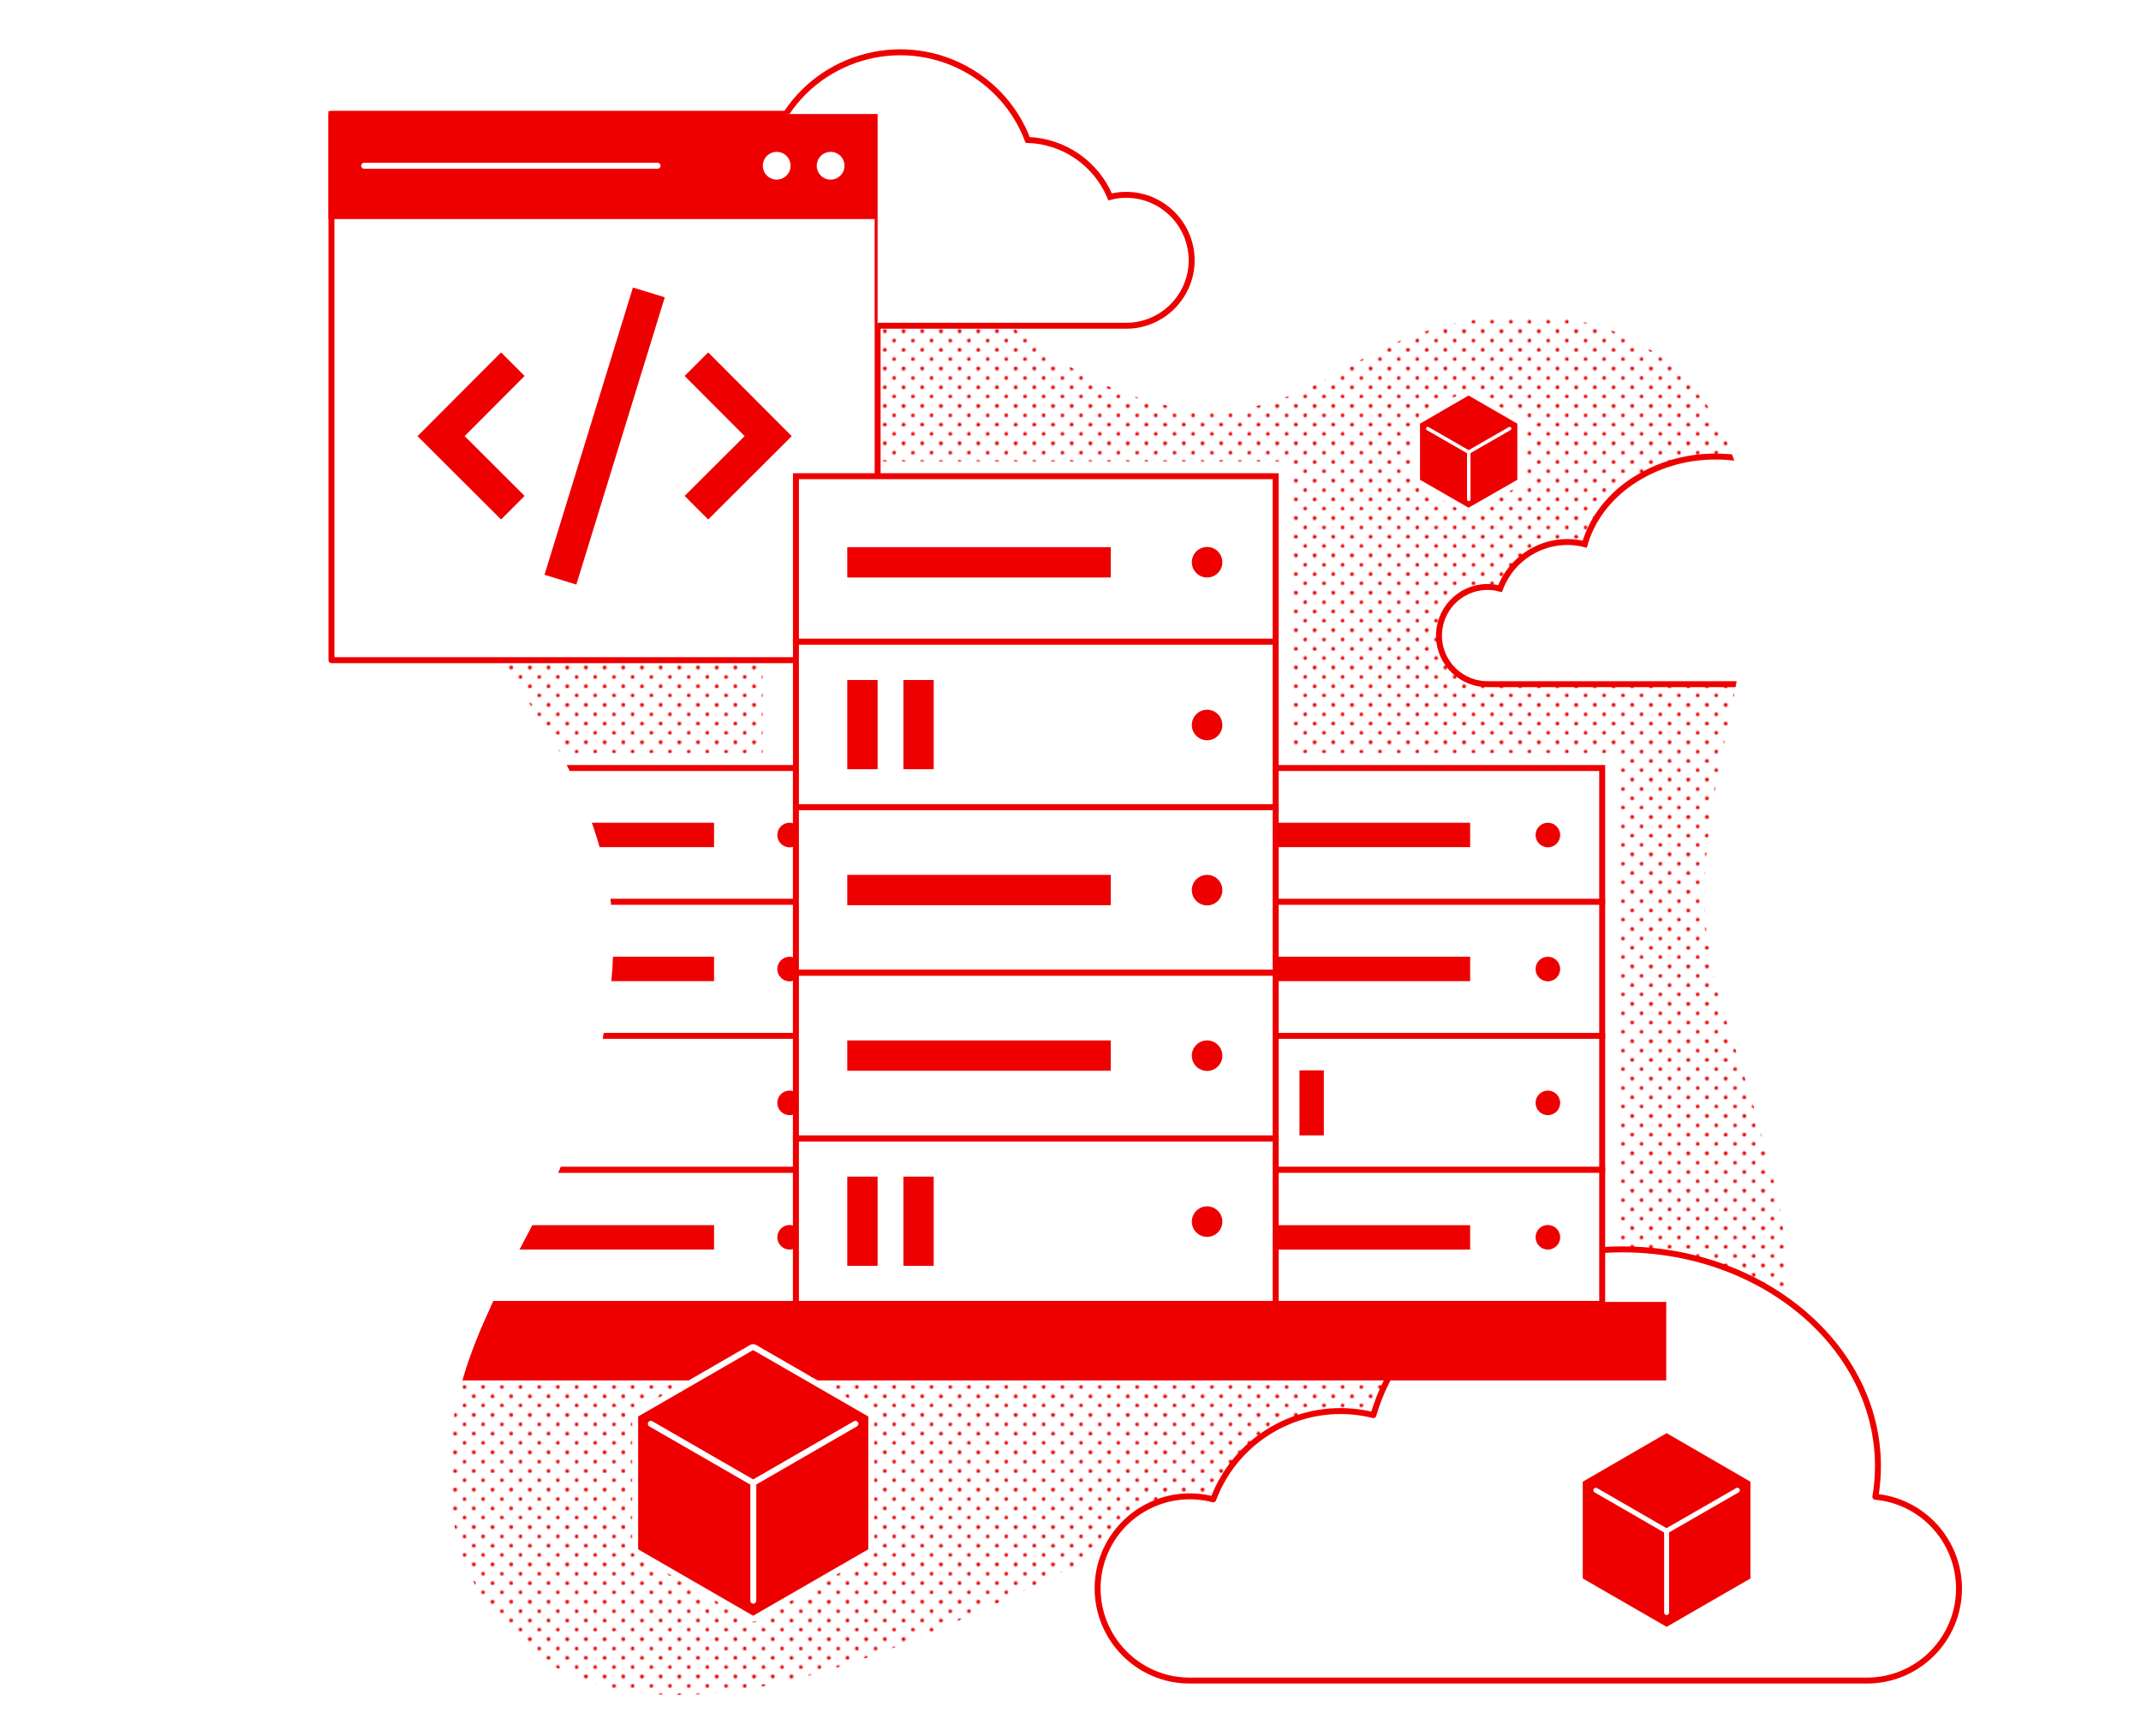 <?xml version="1.0" encoding="utf-8"?>
<!-- Generator: Adobe Illustrator 25.0.0, SVG Export Plug-In . SVG Version: 6.00 Build 0)  -->
<svg version="1.1" id="artwork" xmlns="http://www.w3.org/2000/svg" xmlns:xlink="http://www.w3.org/1999/xlink" x="0px" y="0px"
	 width="1080px" height="875.7px" viewBox="0 0 1080 875.7" style="enable-background:new 0 0 1080 875.7;" xml:space="preserve">
<style type="text/css">
	.st0{fill:none;}
	.st1{fill:#E80000;}
	.st2{fill:none;stroke:#EA1E25;stroke-width:28;stroke-miterlimit:10;}
	.st3{fill:url(#SVGID_1_);}
	.st4{fill:url(#SVGID_2_);}
	.st5{fill:url(#SVGID_3_);}
	.st6{fill:#FFFFFF;stroke:#EE0000;stroke-width:3;stroke-linecap:round;stroke-linejoin:round;}
	.st7{clip-path:url(#SVGID_5_);}
	.st8{fill:#FFFFFF;stroke:#EE0000;stroke-width:3;stroke-miterlimit:10;}
	.st9{fill:#EE0000;}
	.st10{clip-path:url(#SVGID_7_);}
	.st11{fill:url(#SVGID_8_);}
	.st12{fill:#EE0000;stroke:#EE0000;stroke-width:3;stroke-miterlimit:10;}
	.st13{fill:#FFFFFF;}
	.st14{fill:none;stroke:#FFFFFF;stroke-width:3;stroke-linecap:round;stroke-linejoin:round;}
	.st15{fill:none;stroke:#EE0000;stroke-width:16.8;stroke-miterlimit:10;}
	.st16{clip-path:url(#SVGID_10_);}
	.st17{fill:none;stroke:#EE0000;stroke-width:3;stroke-miterlimit:10;}
	.st18{fill:none;stroke:#FFFFFF;stroke-width:1.75;stroke-linecap:round;stroke-linejoin:round;}
	.st19{fill:url(#SVGID_11_);}
	.st20{clip-path:url(#SVGID_13_);}
	.st21{fill:none;stroke:#FFFFFF;stroke-width:2.5;stroke-linecap:round;stroke-linejoin:round;}
</style>
<pattern  y="993.7" width="28.8" height="28.8" patternUnits="userSpaceOnUse" id="_10_dpi_20_" viewBox="1.4 -30.2 28.8 28.8" style="overflow:visible;">
	<g>
		<rect x="1.4" y="-30.2" class="st0" width="28.8" height="28.8"/>
		<rect x="1.4" y="-30.2" class="st0" width="28.8" height="28.8"/>
		<path class="st1" d="M30.2-31.7c0.8,0,1.4,0.6,1.4,1.4c0,0.8-0.6,1.4-1.4,1.4c-0.8,0-1.4-0.6-1.4-1.4S29.4-31.7,30.2-31.7
			C30.2-31.7,30.2-31.7,30.2-31.7z"/>
		<path class="st1" d="M15.8-31.7c0.8,0,1.5,0.6,1.5,1.4s-0.6,1.5-1.4,1.5c-0.8,0-1.5-0.6-1.5-1.4c0,0,0,0,0,0
			C14.4-31,15.1-31.7,15.8-31.7z"/>
		<path class="st1" d="M30.2-17.3c0.8,0,1.4,0.6,1.4,1.4c0,0.8-0.6,1.4-1.4,1.4c-0.8,0-1.4-0.6-1.4-1.4S29.4-17.3,30.2-17.3
			C30.2-17.3,30.2-17.3,30.2-17.3z"/>
		<path class="st1" d="M15.8-17.3c0.8,0,1.5,0.6,1.5,1.4s-0.6,1.5-1.4,1.5c-0.8,0-1.5-0.6-1.5-1.4c0,0,0,0,0,0
			C14.4-16.6,15.1-17.3,15.8-17.3z"/>
		<path class="st1" d="M8.6-24.4c0.8,0,1.4,0.6,1.4,1.4c0,0.8-0.6,1.4-1.4,1.4c-0.8,0-1.4-0.6-1.4-1.4c0,0,0,0,0,0
			C7.2-23.8,7.9-24.4,8.6-24.4z"/>
		<path class="st1" d="M23-24.4c0.8,0,1.4,0.6,1.4,1.4c0,0.8-0.6,1.4-1.4,1.4c-0.8,0-1.4-0.6-1.4-1.4S22.2-24.4,23-24.4
			C23-24.4,23-24.4,23-24.4z"/>
		<path class="st1" d="M8.6-10.1c0.8,0,1.4,0.6,1.4,1.4S9.4-7.2,8.6-7.2c-0.8,0-1.4-0.6-1.4-1.4S7.8-10.1,8.6-10.1L8.6-10.1z"/>
		<path class="st1" d="M23-10.1c0.8,0,1.4,0.6,1.4,1.4c0,0.8-0.6,1.4-1.4,1.4c-0.8,0-1.4-0.6-1.4-1.4C21.6-9.4,22.2-10.1,23-10.1
			C23-10.1,23-10.1,23-10.1z"/>
		<path class="st1" d="M1.4-31.7c0.8,0,1.4,0.6,1.4,1.4l0,0c0,0.8-0.6,1.4-1.4,1.4c-0.8,0-1.4-0.6-1.4-1.4C0-31,0.6-31.7,1.4-31.7
			C1.4-31.7,1.4-31.7,1.4-31.7z"/>
		<path class="st1" d="M1.4-17.3c0.8,0,1.4,0.6,1.4,1.4c0,0,0,0,0,0c0,0.8-0.7,1.4-1.4,1.4c-0.8,0-1.4-0.6-1.4-1.4
			C0-16.6,0.6-17.3,1.4-17.3C1.4-17.3,1.4-17.3,1.4-17.3z"/>
		<path class="st1" d="M30.2-2.9c0.8,0,1.4,0.6,1.4,1.4c0,0,0,0,0,0C31.7-0.6,31,0,30.2,0c-0.8,0-1.4-0.6-1.4-1.4
			C28.8-2.2,29.4-2.9,30.2-2.9C30.2-2.9,30.2-2.9,30.2-2.9z"/>
		<path class="st1" d="M15.8-2.9c0.8,0,1.4,0.6,1.4,1.4c0,0,0,0,0,0c0,0.8-0.6,1.4-1.4,1.4c-0.8,0-1.4-0.7-1.4-1.4
			C14.4-2.2,15.1-2.9,15.8-2.9z"/>
		<path class="st1" d="M1.4-2.9c0.8,0,1.4,0.6,1.4,1.4c0,0,0,0,0,0C2.9-0.6,2.2,0,1.4,0C0.6,0,0-0.6,0-1.4c0,0,0,0,0,0
			C0-2.2,0.6-2.9,1.4-2.9C1.4-2.9,1.4-2.9,1.4-2.9z"/>
	</g>
</pattern>
<pattern  y="993.7" width="201.7" height="201.7" patternUnits="userSpaceOnUse" id="New_Pattern_Swatch_7" viewBox="211.8 -413.6 201.7 201.7" style="overflow:visible;">
	<g>
		<rect x="211.8" y="-413.6" class="st0" width="201.7" height="201.7"/>
		<rect x="211.8" y="-413.6" class="st0" width="201.7" height="201.7"/>
		<line class="st2" x1="615.5" y1="-413.4" x2="413.4" y2="-615.5"/>
		<line class="st2" x1="413.7" y1="-413.4" x2="211.6" y2="-615.5"/>
		<line class="st2" x1="212" y1="-413.4" x2="9.9" y2="-615.5"/>
		<line class="st2" x1="615.5" y1="-211.6" x2="413.4" y2="-413.7"/>
		<line class="st2" x1="413.7" y1="-211.6" x2="211.6" y2="-413.7"/>
		<line class="st2" x1="212" y1="-211.6" x2="9.9" y2="-413.7"/>
		<line class="st2" x1="615.5" y1="-9.9" x2="413.4" y2="-212"/>
		<line class="st2" x1="413.7" y1="-9.9" x2="211.6" y2="-212"/>
		<line class="st2" x1="212" y1="-9.9" x2="9.9" y2="-212"/>
	</g>
</pattern>
<pattern  id="SVGID_1_" xlink:href="#_10_dpi_20_" patternTransform="matrix(-0.65 0 0 -0.65 -12758.153 -14135.226)">
</pattern>
<path class="st3" d="M384.7,333h-135c0,0,17.1,18,33,46.9h102V333z"/>
<pattern  id="SVGID_2_" xlink:href="#_10_dpi_20_" patternTransform="matrix(-0.65 0 0 -0.65 -12758.153 -14135.226)">
</pattern>
<path class="st4" d="M510.2,164.6l-1-0.3h-66.5v68.5H651v147.1h164.5v250.5c0.9,0,1.8,0,2.7,0c30.5,0,58.5,9,80.6,24
	c0.2-0.5,0.3-1,0.5-1.5c5.1-28.5-5.6-61.6-13-88.8c-8.8-32.1-22.9-63.9-25.8-97.2c-3.5-40.5,7.5-81.1,15.3-121.6H750.4
	c-13.5,0-24.5-10.9-24.6-24.5c0-13.5,10.9-24.5,24.5-24.6c2.1,0,4.3,0.3,6.3,0.8c6.4-17.2,24.8-26.9,42.7-22.4
	c3.5-12.3,11.8-23.4,23.5-31.4c12.7-8.4,27.5-12.8,42.7-12.8c3,0,5.9,0.2,8.8,0.5c-0.7-1.9-1.4-3.9-2.2-5.8
	c-31.6-77.3-123.5-79.9-187.2-42.7c-29.9,17.4-56.5,29.6-91.8,23.1C562.5,199.8,534.1,184,510.2,164.6z M713.3,242v-30l1.5-0.9
	l24.5-14.1l1.5-0.9l1.5,0.9l24.5,14.1l1.5,0.9v31.8l-1.5,0.9l-24.5,14.1l-1.5,0.9l-1.5-0.9l-24.5-14.1l-1.5-0.9L713.3,242z"/>
<pattern  id="SVGID_3_" xlink:href="#_10_dpi_20_" patternTransform="matrix(-0.65 0 0 -0.65 -12758.153 -14135.226)">
</pattern>
<path class="st5" d="M600.1,754.7c4,0,8,0.5,11.9,1.6c12.2-32.6,47-50.9,80.8-42.5c5.2-18.2,15.9-34.9,30.9-48.6H244.8
	c-6.2,14.1-11.5,28.6-14.8,44.1c-7.2,34.5-3.8,73.9,17.6,103c46.7,63.6,137.7,43.6,200.5,19.9c31.5-11.9,80.3-34.8,109.9-50.7
	C565.7,765.2,582.1,754.7,600.1,754.7z M441,781.5c0,1.1-0.6,2.1-1.5,2.6l-58,33.5c-0.9,0.5-2.1,0.5-3,0l-58.1-33.5
	c-0.9-0.5-1.5-1.5-1.5-2.6v-67c0-1.1,0.6-2.1,1.5-2.6l58-33.5c0.9-0.5,2.1-0.5,3,0l58,33.5c0.9,0.5,1.5,1.5,1.5,2.6L441,781.5z"/>
<path class="st6" d="M946,755c0.9-5.1,1.3-10.3,1.3-15.5c0-60.2-57.9-109.3-129.1-109.3c-29.4,0-58.1,8.6-80.9,24.2
	c-22.1,15.1-37.9,36.2-44.5,59.4c-33.8-8.4-68.5,9.8-80.8,42.5c-24.8-6.5-50.2,8.3-56.8,33.1c-6.5,24.8,8.3,50.2,33.1,56.8
	c3.8,1,7.8,1.5,11.8,1.5h341.5c25.7,0.1,46.5-20.7,46.6-46.3C988.2,777.3,969.9,757.2,946,755z"/>
<g>
	<defs>
		<path id="SVGID_4_" d="M899.3,652.7C846.1,827.7,558,781.6,558,781.6c-29.6,15.9-78.4,38.8-109.9,50.7
			C385.3,856,294.3,876,247.6,812.4c-21.4-29.1-24.8-68.6-17.6-103c8.9-42.6,32.9-77.5,50.9-116.3c16.3-35.1,26.9-73.1,28.4-111.9
			c3.3-81.8-59.6-148.1-59.6-148.1s-115.5-230.6,156-201.2l104.6,32.7c23.9,19.5,52.3,35.2,82.8,40.9c35.4,6.6,62-5.6,91.8-23.1
			c63.7-37.2,155.7-34.6,187.2,42.7c32.3,79-18.6,160.8-11.7,241.6c2.9,33.3,17,65.1,25.8,97.2C893.7,591.1,904.4,624.2,899.3,652.7
			z"/>
	</defs>
	<clipPath id="SVGID_5_">
		<use xlink:href="#SVGID_4_"  style="overflow:visible;"/>
	</clipPath>
	<g class="st7">
		<rect x="236.8" y="387.4" class="st8" width="164.7" height="67.6"/>
		<rect x="236.8" y="454.9" class="st8" width="164.7" height="67.6"/>
		<rect x="236.8" y="522.5" class="st8" width="164.7" height="67.6"/>
		<rect x="236.8" y="590.1" class="st8" width="164.7" height="67.6"/>
		<rect x="250.8" y="482.6" class="st9" width="109.4" height="12.3"/>
		<rect x="250.8" y="618" class="st9" width="109.4" height="12.3"/>
		<g>
			<defs>
				<rect id="SVGID_6_" x="384.7" y="406.7" width="16.8" height="235.1"/>
			</defs>
			<clipPath id="SVGID_7_">
				<use xlink:href="#SVGID_6_"  style="overflow:visible;"/>
			</clipPath>
			<g class="st10">
				<circle class="st9" cx="398.3" cy="488.8" r="6.2"/>
				<circle class="st9" cx="398.3" cy="421.2" r="6.2"/>
				<circle class="st9" cx="398.3" cy="556.3" r="6.2"/>
				<circle class="st9" cx="398.3" cy="624.1" r="6.2"/>
			</g>
		</g>
		<rect x="250.8" y="415" class="st9" width="109.4" height="12.3"/>
		
			<pattern  id="SVGID_8_" xlink:href="#New_Pattern_Swatch_7" patternTransform="matrix(-3.000000e-02 0 0 3.000000e-02 -7084.716 -10369.623)">
		</pattern>
		<rect x="381.2" y="387.4" class="st11" width="20.3" height="270.4"/>
		<path class="st9" d="M189,656.7v39.6h158.4l31-17.9c0.9-0.5,2.1-0.5,3,0l31,17.9h428.1v-39.6H189z"/>
	</g>
</g>
<rect x="643.5" y="387.4" class="st8" width="164.7" height="67.6"/>
<rect x="643.5" y="454.9" class="st8" width="164.7" height="67.6"/>
<rect x="643.5" y="522.5" class="st8" width="164.7" height="67.6"/>
<rect x="643.5" y="590.1" class="st8" width="164.7" height="67.6"/>
<rect x="643.5" y="482.6" class="st9" width="98.1" height="12.3"/>
<circle class="st9" cx="780.8" cy="488.8" r="6.2"/>
<rect x="655.5" y="539.9" class="st9" width="12.3" height="32.8"/>
<circle class="st9" cx="780.8" cy="556.3" r="6.2"/>
<rect x="643.5" y="618" class="st9" width="98.1" height="12.3"/>
<circle class="st9" cx="780.8" cy="624.1" r="6.2"/>
<polyline class="st6" points="401.5,333 167.2,333 167.2,57.5 442.7,57.5 442.7,240.2 "/>
<rect x="167.2" y="57.5" class="st12" width="275.5" height="51.5"/>
<circle class="st13" cx="391.8" cy="83.6" r="7"/>
<circle class="st13" cx="419" cy="83.6" r="7"/>
<line class="st14" x1="183.7" y1="83.6" x2="331.7" y2="83.6"/>
<line class="st15" x1="282.7" y1="292.4" x2="327.3" y2="147.5"/>
<polyline class="st15" points="351.3,183.7 387.5,220 351.3,256.1 "/>
<polyline class="st15" points="258.7,183.7 222.5,220 258.7,256.1 "/>
<g>
	<defs>
		<path id="SVGID_9_" d="M857.6,199.5c6,7.8,10.8,16.4,14.5,25.6c22.7,55.5,4.3,112.2-6.2,169.1c0,0-6.4-25.7-95.1-28.7
			s-109.7-65.9-52.8-98.8S857.6,199.5,857.6,199.5z"/>
	</defs>
	<clipPath id="SVGID_10_">
		<use xlink:href="#SVGID_9_"  style="overflow:visible;"/>
	</clipPath>
	<g class="st16">
		<path class="st17" d="M933,296.2c0.5-2.7,0.7-5.4,0.7-8.2c0-31.8-30.6-57.7-68.1-57.7c-15.2-0.1-30.1,4.3-42.7,12.8
			c-11.7,8-20,19.1-23.5,31.4c-17.8-4.5-36.2,5.2-42.7,22.4c-13.1-3.5-26.5,4.3-30,17.4c-3.5,13.1,4.3,26.5,17.4,30
			c2.1,0.5,4.2,0.8,6.3,0.8h180.2c13.5,0,24.5-11,24.5-24.6C955.1,308,945.5,297.4,933,296.2z"/>
	</g>
</g>
<polygon class="st9" points="716.3,213.7 716.3,242 740.8,256.1 765.4,242 765.4,213.7 740.8,199.5 "/>
<line class="st18" x1="761.5" y1="216.2" x2="740.8" y2="228.1"/>
<polyline class="st18" points="720.2,216.2 740.9,228.1 740.9,251.9 "/>
<polygon class="st9" points="321.9,714.5 321.9,781.5 379.9,815 438,781.5 438,714.5 379.9,681 "/>
<line class="st14" x1="431.5" y1="718.2" x2="379.9" y2="748"/>
<polyline class="st14" points="328.3,718.2 380,748 380,807.4 "/>
<rect x="401.5" y="574.2" class="st8" width="242" height="83.5"/>
<rect x="401.5" y="240.2" class="st8" width="242" height="83.5"/>
<rect x="401.5" y="323.7" class="st8" width="242" height="83.5"/>
<rect x="401.5" y="407.2" class="st8" width="242" height="83.5"/>
<rect x="401.5" y="490.7" class="st8" width="242" height="83.5"/>
<rect x="427.4" y="276" class="st9" width="132.9" height="15.3"/>
<circle class="st9" cx="608.9" cy="283.6" r="7.7"/>
<rect x="427.4" y="441.3" class="st9" width="132.9" height="15.3"/>
<circle class="st9" cx="608.9" cy="449" r="7.7"/>
<rect x="427.4" y="524.8" class="st9" width="132.9" height="15.3"/>
<circle class="st9" cx="608.9" cy="532.5" r="7.7"/>
<circle class="st9" cx="608.9" cy="365.7" r="7.7"/>
<rect x="427.4" y="343" class="st9" width="15.3" height="45"/>
<rect x="455.7" y="343" class="st9" width="15.3" height="45"/>
<pattern  id="SVGID_11_" xlink:href="#New_Pattern_Swatch_7" patternTransform="matrix(-3.000000e-02 0 0 3.000000e-02 -7084.716 -10369.623)">
</pattern>
<rect x="381.2" y="258.7" class="st19" width="20.3" height="74.3"/>
<circle class="st9" cx="608.9" cy="616.2" r="7.7"/>
<rect x="427.4" y="593.5" class="st9" width="15.3" height="45"/>
<rect x="455.7" y="593.5" class="st9" width="15.3" height="45"/>
<rect x="643.5" y="415" class="st9" width="98.1" height="12.3"/>
<circle class="st9" cx="780.8" cy="421.2" r="6.2"/>
<g>
	<defs>
		<polygon id="SVGID_12_" points="317.2,57.5 442.7,57.5 442.7,190.9 628.6,190.9 628.6,0 317.2,0 		"/>
	</defs>
	<clipPath id="SVGID_13_">
		<use xlink:href="#SVGID_12_"  style="overflow:visible;"/>
	</clipPath>
	<g class="st20">
		<path class="st8" d="M378,60.7c5.2,0,10.3,0.8,15.2,2.3c17.8-33.6,59.6-46.4,93.2-28.6c14.7,7.8,26.1,20.6,32,36.2
			c18.3,0.6,34.5,11.8,41.6,28.7c17.7-4.5,35.6,6.3,40.1,23.9c4.5,17.7-6.3,35.6-23.9,40.1c-2.6,0.7-5.2,1-7.9,1H378
			c-28.6,0-51.8-23.2-51.8-51.8S349.4,60.7,378,60.7L378,60.7z"/>
	</g>
</g>
<polygon class="st9" points="798.4,747.4 798.4,796.2 840.7,820.6 883,796.2 883,747.4 840.7,722.9 "/>
<line class="st21" x1="876.4" y1="751.7" x2="840.6" y2="772.3"/>
<polyline class="st21" points="805,751.7 840.7,772.3 840.7,813.4 "/>
</svg>
